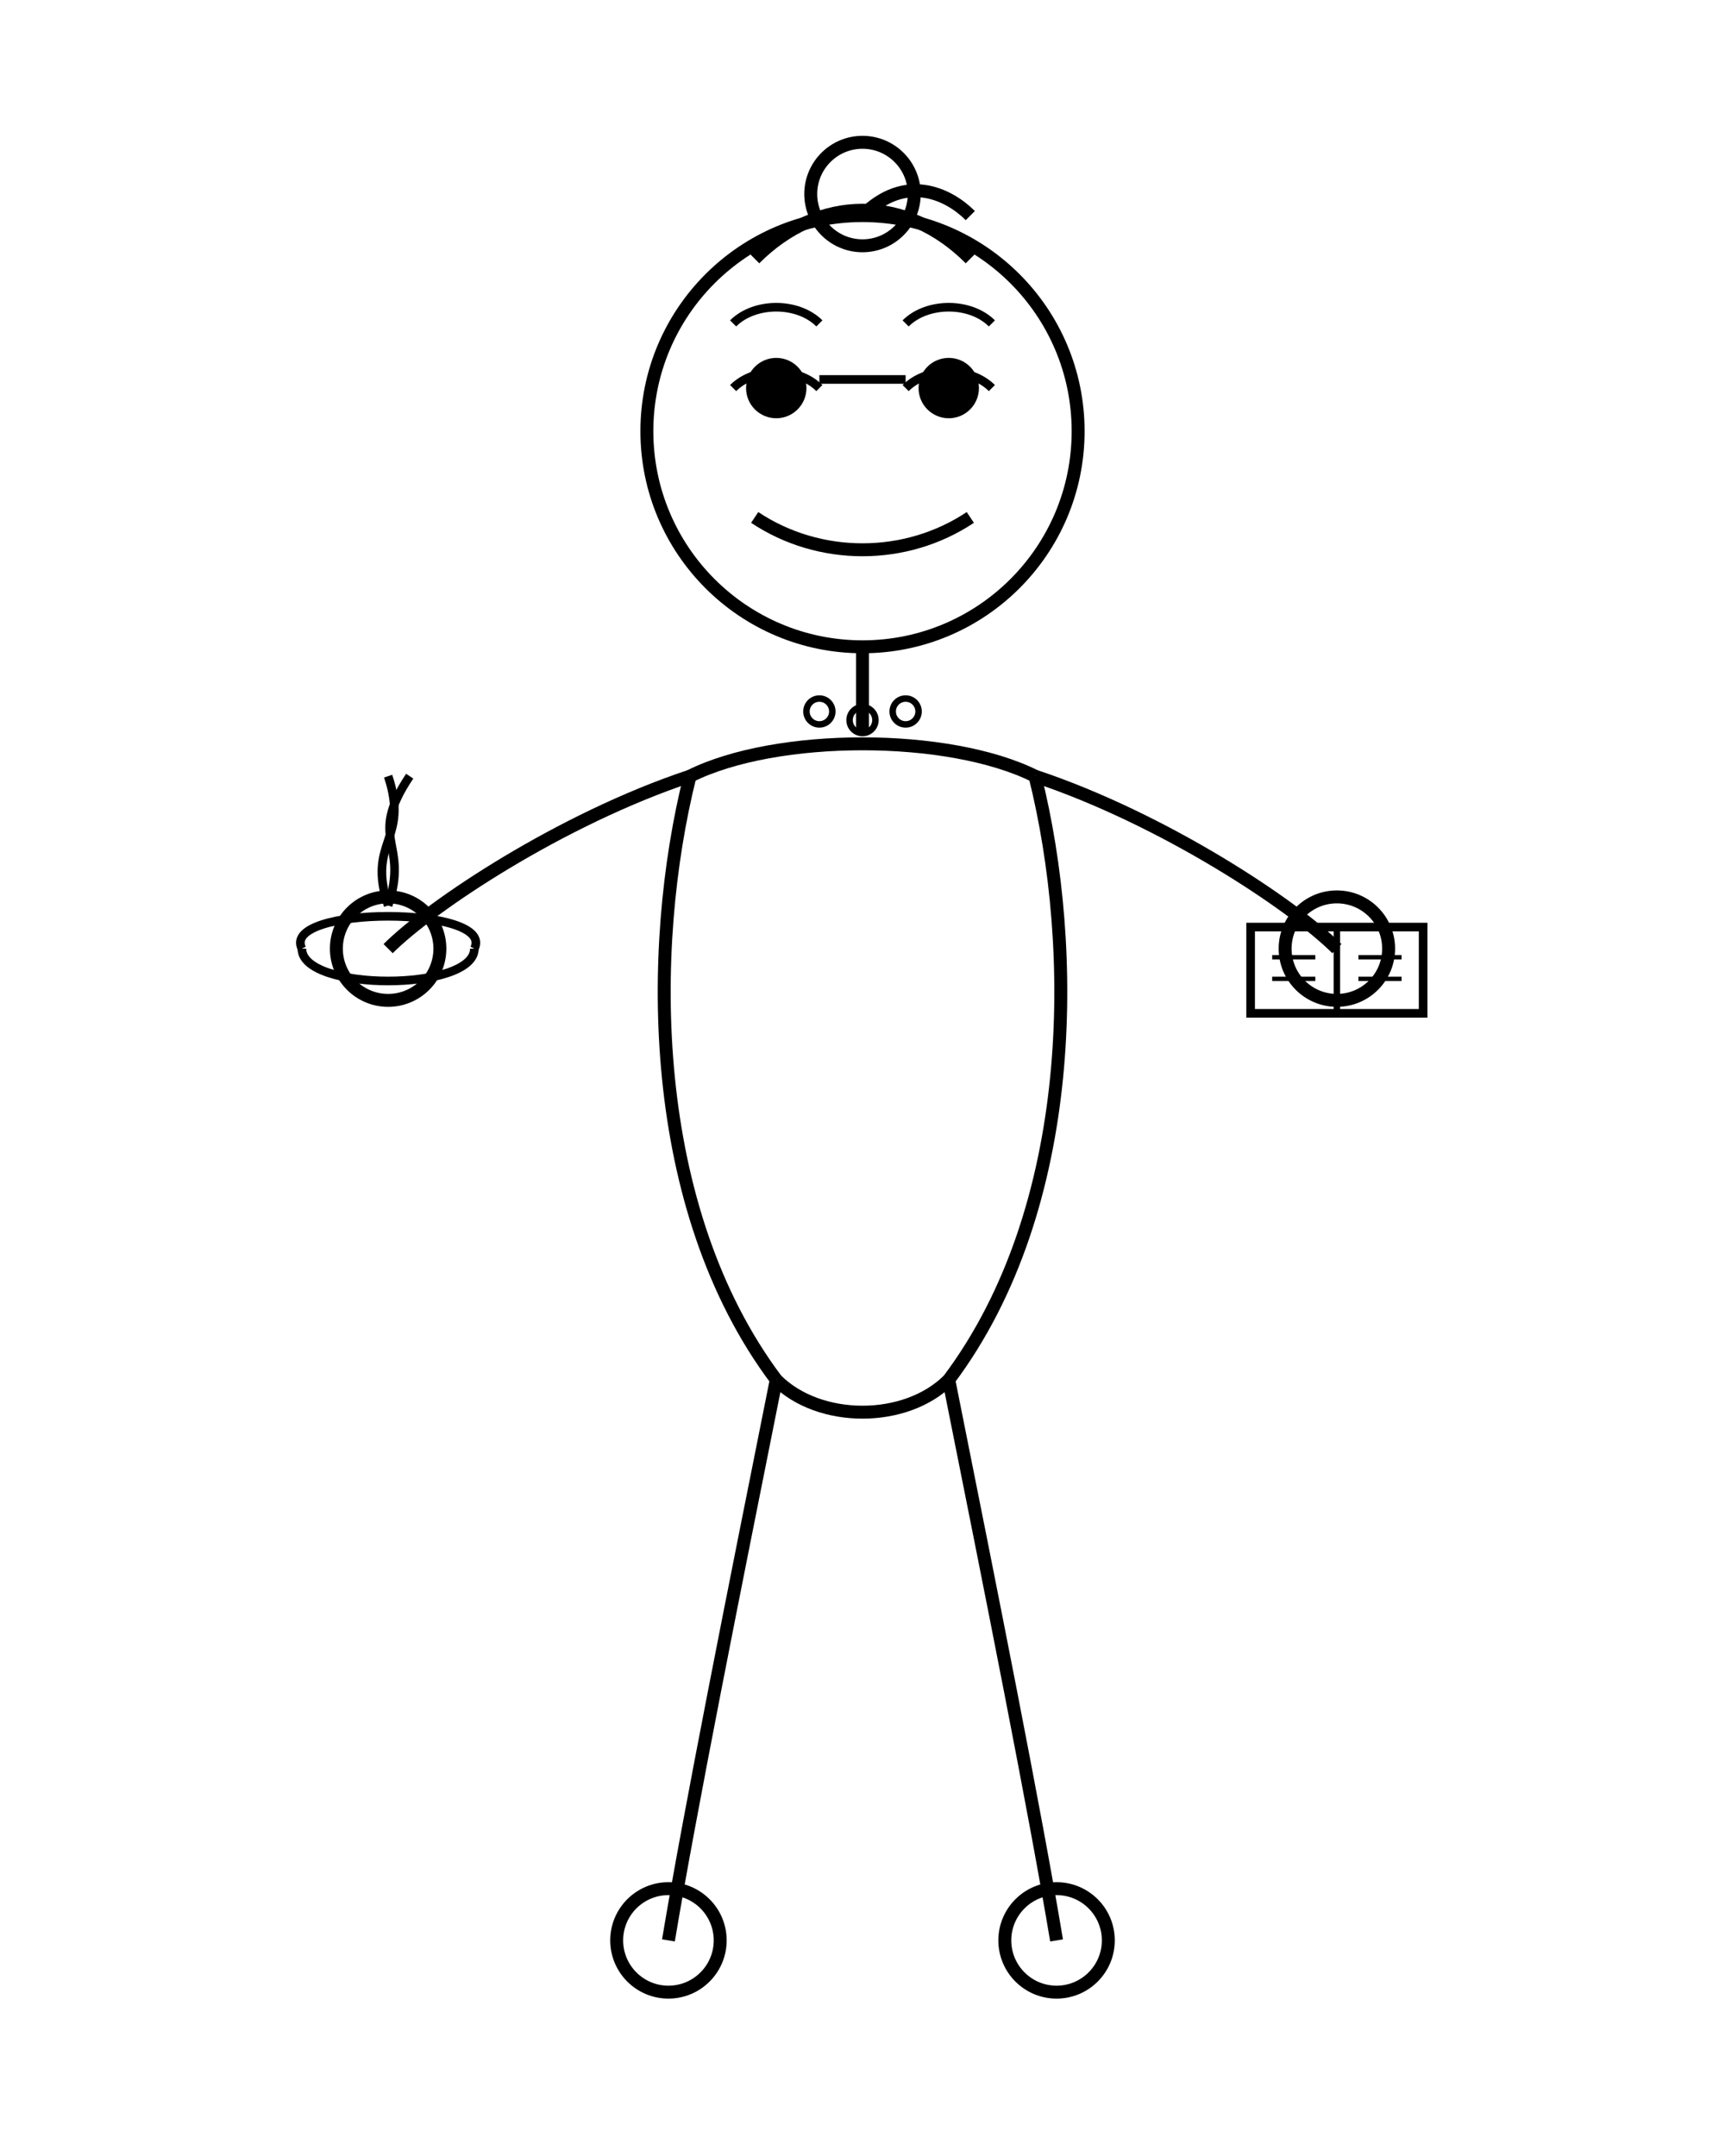 <svg xmlns="http://www.w3.org/2000/svg" viewBox="0 0 400 500">
  <!-- Background -->
  <rect width="400" height="500" fill="#ffffff"/>
  
  <!-- Basic Stick Figure with curved lines -->
  <g id="character">
    <!-- Head -->
    <circle cx="200" cy="100" r="50" fill="none" stroke="#000000" stroke-width="3"/>
    
    <!-- Silver hair in a bun -->
    <path d="M200 50 C210 40, 220 45, 225 50" stroke="#000000" stroke-width="3" fill="none"/>
    <path d="M175 60 C190 45, 210 45, 225 60" stroke="#000000" stroke-width="3" fill="none"/>
    <!-- Bun on top -->
    <circle cx="200" cy="45" r="12" fill="none" stroke="#000000" stroke-width="3"/>
    
    <!-- Eyes with curved eyebrows -->
    <circle cx="180" cy="90" r="7" fill="#000000"/>
    <circle cx="220" cy="90" r="7" fill="#000000"/>
    <path d="M170 75 C175 70, 185 70, 190 75" stroke="#000000" stroke-width="2" fill="none"/>
    <path d="M210 75 C215 70, 225 70, 230 75" stroke="#000000" stroke-width="2" fill="none"/>
    
    <!-- Gentle smile -->
    <path d="M175 120 C190 130, 210 130, 225 120" stroke="#000000" stroke-width="3" fill="none"/>
    
    <!-- Reading glasses -->
    <path d="M170 90 C175 85, 185 85, 190 90" stroke="#000000" stroke-width="2" fill="none"/>
    <path d="M210 90 C215 85, 225 85, 230 90" stroke="#000000" stroke-width="2" fill="none"/>
    <line x1="190" y1="88" x2="210" y2="88" stroke="#000000" stroke-width="2"/>
    
    <!-- Neck -->
    <line x1="200" y1="150" x2="200" y2="170" stroke="#000000" stroke-width="3"/>
    
    <!-- Body - represented by a dress/skirt outline -->
    <path d="M160 180 C180 170, 220 170, 240 180" stroke="#000000" stroke-width="3" fill="none"/>
    <path d="M160 180 C150 220, 150 280, 180 320" stroke="#000000" stroke-width="3" fill="none"/>
    <path d="M240 180 C250 220, 250 280, 220 320" stroke="#000000" stroke-width="3" fill="none"/>
    <path d="M180 320 C190 330, 210 330, 220 320" stroke="#000000" stroke-width="3" fill="none"/>
    
    <!-- Arms - curved -->
    <path d="M160 180 C130 190, 100 210, 90 220" stroke="#000000" stroke-width="3" fill="none"/>
    <path d="M240 180 C270 190, 300 210, 310 220" stroke="#000000" stroke-width="3" fill="none"/>
    
    <!-- Hands - circular -->
    <circle cx="90" cy="220" r="12" fill="none" stroke="#000000" stroke-width="3"/>
    <circle cx="310" cy="220" r="12" fill="none" stroke="#000000" stroke-width="3"/>
    
    <!-- Legs - curved -->
    <path d="M180 320 C170 370, 160 420, 155 450" stroke="#000000" stroke-width="3" fill="none"/>
    <path d="M220 320 C230 370, 240 420, 245 450" stroke="#000000" stroke-width="3" fill="none"/>
    
    <!-- Feet - circular -->
    <circle cx="155" cy="450" r="12" fill="none" stroke="#000000" stroke-width="3"/>
    <circle cx="245" cy="450" r="12" fill="none" stroke="#000000" stroke-width="3"/>
    
    <!-- Small pearl necklace -->
    <circle cx="190" cy="165" r="3" fill="none" stroke="#000000" stroke-width="1.5"/>
    <circle cx="200" cy="167" r="3" fill="none" stroke="#000000" stroke-width="1.5"/>
    <circle cx="210" cy="165" r="3" fill="none" stroke="#000000" stroke-width="1.5"/>
    
    <!-- Pot with plant in one hand -->
    <path d="M70 220 C65 210, 115 210, 110 220" stroke="#000000" stroke-width="2" fill="none"/>
    <path d="M70 220 C70 230, 110 230, 110 220" stroke="#000000" stroke-width="2" fill="none"/>
    <path d="M90 210 C85 195, 95 195, 90 180" stroke="#000000" stroke-width="2" fill="none"/>
    <path d="M90 210 C95 195, 85 195, 95 180" stroke="#000000" stroke-width="2" fill="none"/>
    
    <!-- Recipe book in other hand -->
    <path d="M290 215 L330 215 L330 235 L290 235 Z" stroke="#000000" stroke-width="2" fill="none"/>
    <path d="M310 215 L310 235" stroke="#000000" stroke-width="1.5" fill="none"/>
    <path d="M295 222 L305 222" stroke="#000000" stroke-width="1" fill="none"/>
    <path d="M295 227 L305 227" stroke="#000000" stroke-width="1" fill="none"/>
    <path d="M315 222 L325 222" stroke="#000000" stroke-width="1" fill="none"/>
    <path d="M315 227 L325 227" stroke="#000000" stroke-width="1" fill="none"/>
  </g>
</svg>

